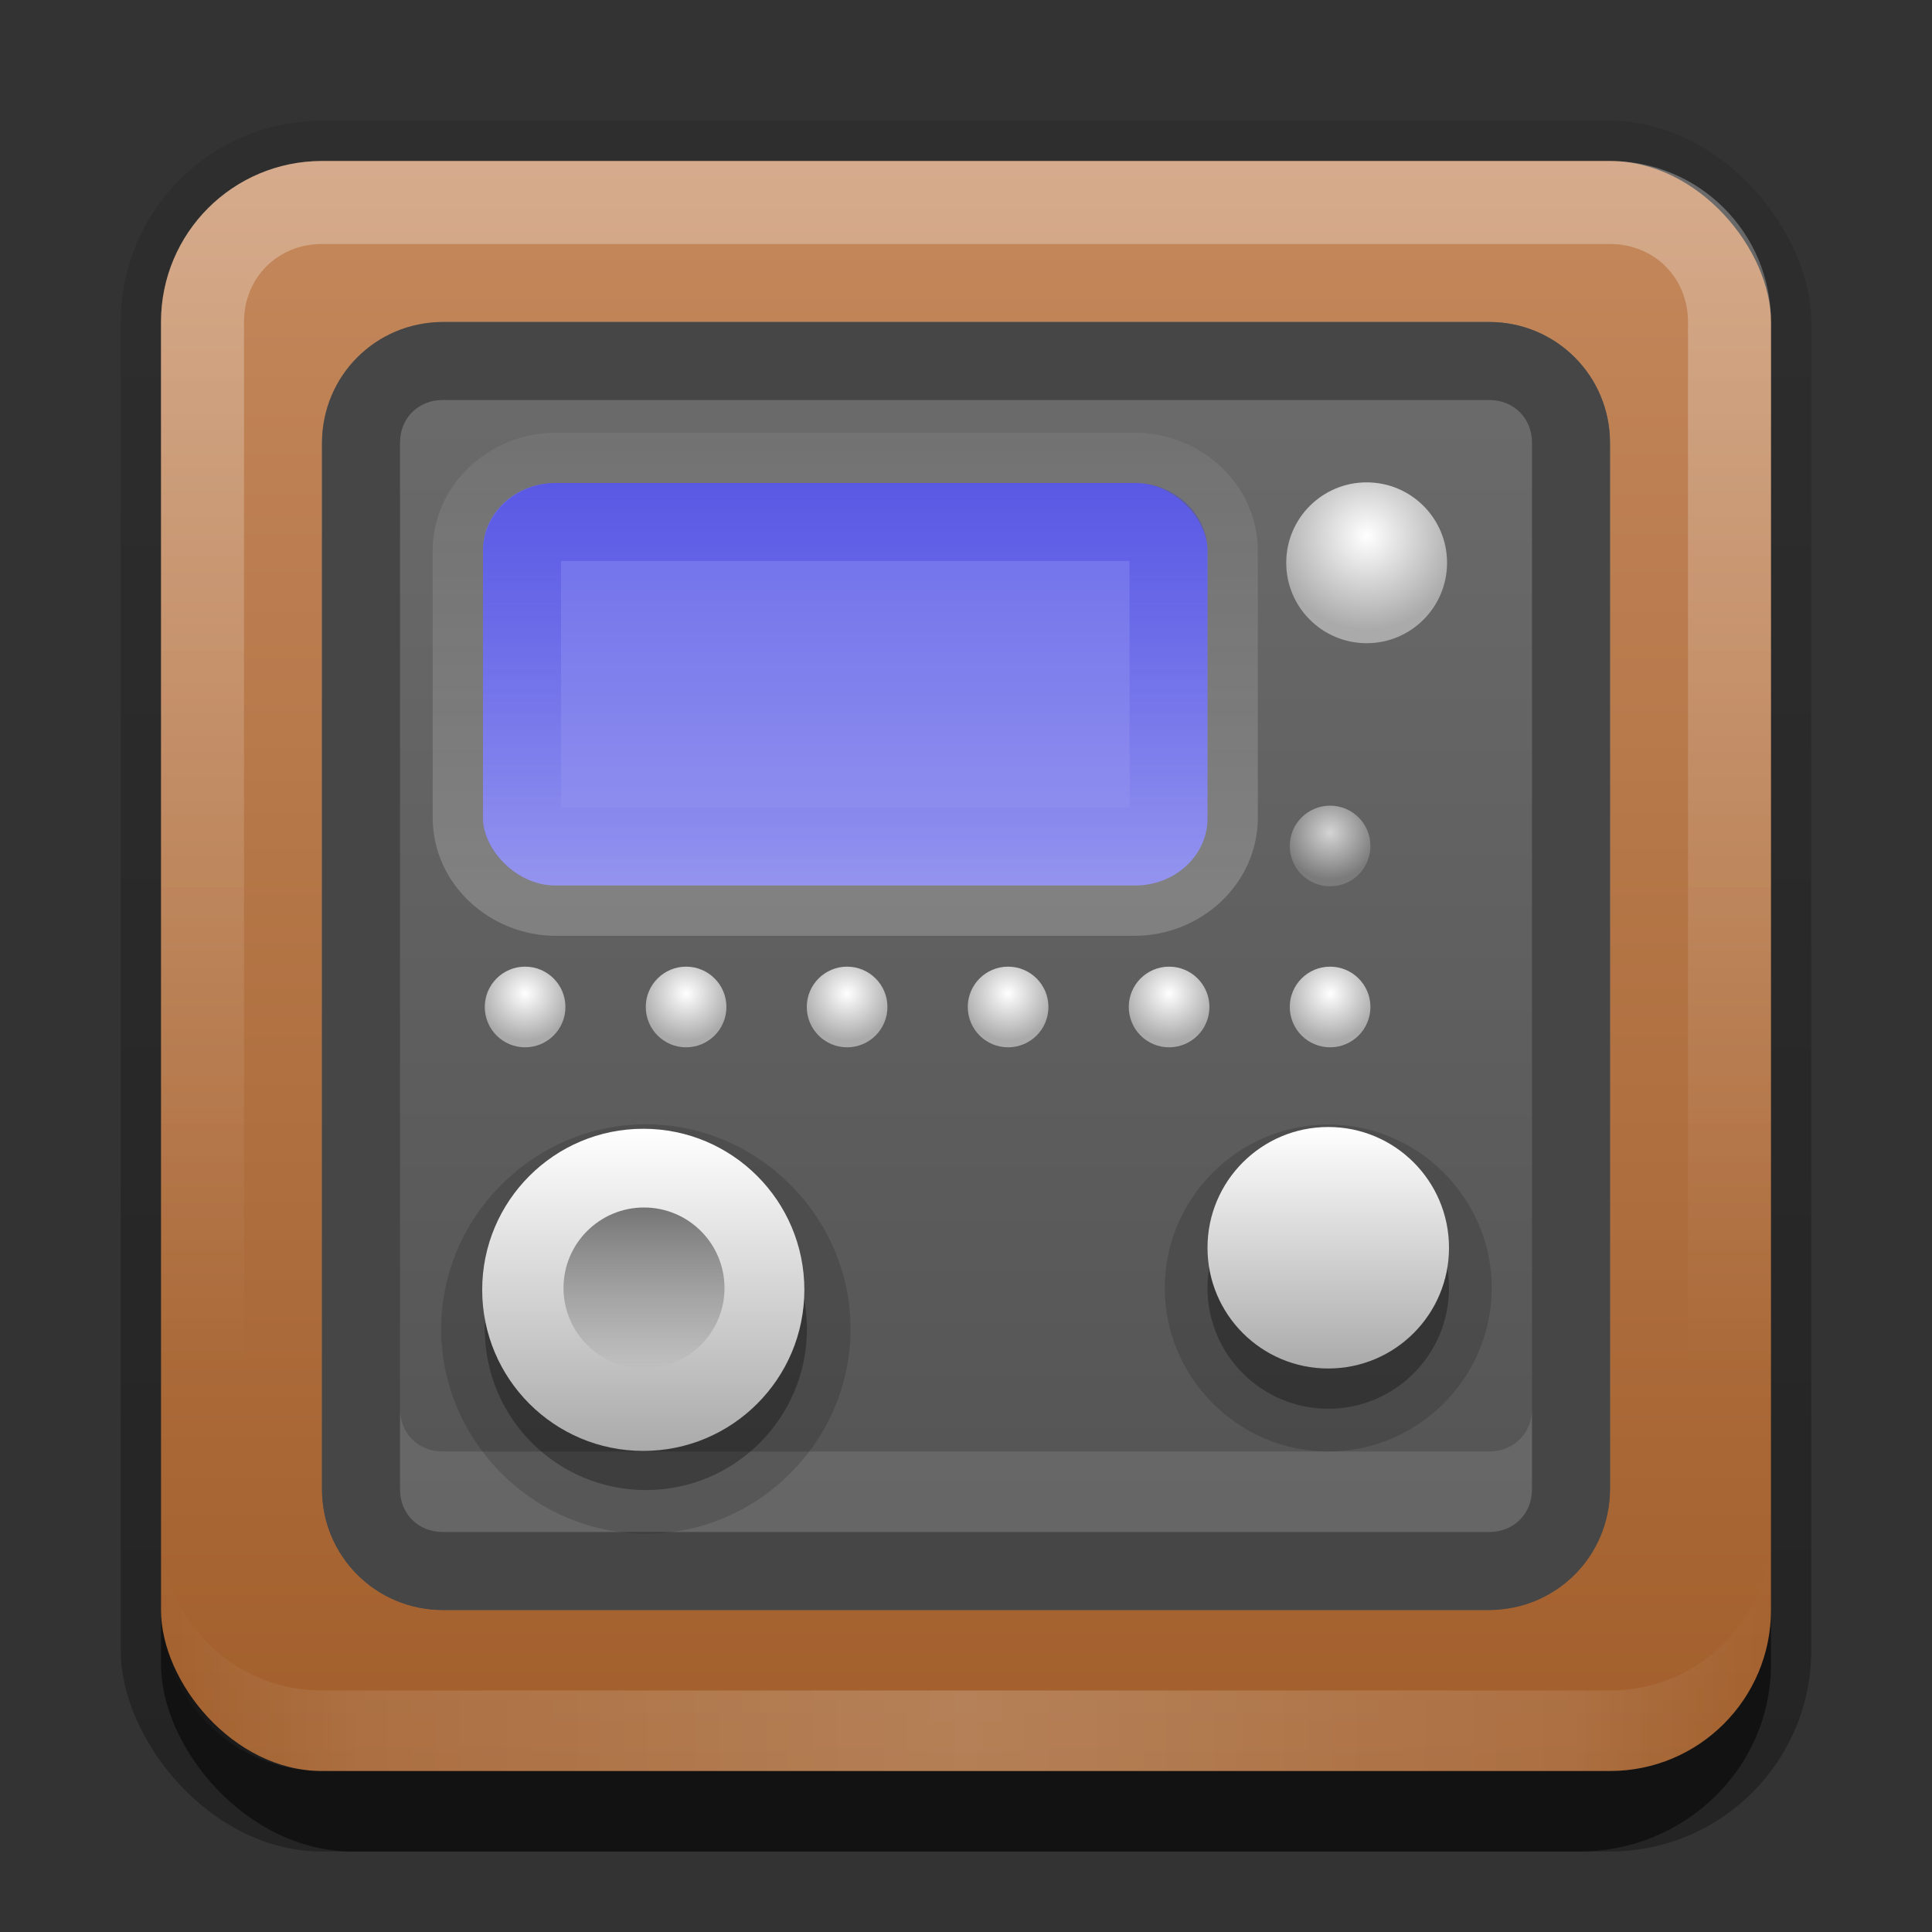 <?xml version="1.0" encoding="UTF-8" standalone="no"?>
<!-- Created with Inkscape (http://www.inkscape.org/) -->

<svg
   xmlns:dc="http://purl.org/dc/elements/1.1/"
   xmlns:cc="http://creativecommons.org/ns#"
   xmlns:rdf="http://www.w3.org/1999/02/22-rdf-syntax-ns#"
   xmlns:svg="http://www.w3.org/2000/svg"
   xmlns="http://www.w3.org/2000/svg"
   xmlns:xlink="http://www.w3.org/1999/xlink"
   xmlns:sodipodi="http://sodipodi.sourceforge.net/DTD/sodipodi-0.dtd"
   xmlns:inkscape="http://www.inkscape.org/namespaces/inkscape"
   width="24"
   height="24"
   id="svg2"
   sodipodi:version="0.32"
   inkscape:version="0.48.0 r9654"
   version="1.0"
   sodipodi:docname="library-internet-radio.svg"
   inkscape:output_extension="org.inkscape.output.svg.inkscape"
   style="display:inline">
  <rect width="100%" height="100%" fill="#333333" stroke="none"/>
  <defs
     id="defs4">
    <linearGradient
       id="linearGradient3964">
      <stop
         id="stop3966"
         offset="0"
         style="stop-color:#d4d4d4;stop-opacity:1;" />
      <stop
         id="stop3968"
         offset="1"
         style="stop-color:#7b7b7b;stop-opacity:1;" />
    </linearGradient>
    <linearGradient
       id="linearGradient3956">
      <stop
         id="stop3958"
         offset="0"
         style="stop-color:#3a3adb;stop-opacity:1;" />
      <stop
         id="stop3960"
         offset="1"
         style="stop-color:#4545e3;stop-opacity:0;" />
    </linearGradient>
    <linearGradient
       inkscape:collect="always"
       id="linearGradient3327">
      <stop
         style="stop-color:#000000;stop-opacity:1;"
         offset="0"
         id="stop3330" />
      <stop
         style="stop-color:#000000;stop-opacity:0;"
         offset="1"
         id="stop3333" />
    </linearGradient>
    <linearGradient
       inkscape:collect="always"
       xlink:href="#linearGradient3327"
       id="linearGradient3335"
       x1="11.375"
       y1="22"
       x2="11.375"
       y2="-9.817"
       gradientUnits="userSpaceOnUse" />
    <linearGradient
       inkscape:collect="always"
       xlink:href="#linearGradient3670-3"
       id="linearGradient3181"
       x1="-3.061"
       y1="27.258"
       x2="-3.061"
       y2="7.254"
       gradientUnits="userSpaceOnUse"
       gradientTransform="translate(12.119,-7.258)" />
    <filter
       inkscape:collect="always"
       id="filter3194"
       x="-0.18"
       width="1.36"
       y="-0.18"
       height="1.36"
       color-interpolation-filters="sRGB">
      <feGaussianBlur
         inkscape:collect="always"
         stdDeviation="1.2"
         id="feGaussianBlur3196" />
    </filter>
    <clipPath
       clipPathUnits="userSpaceOnUse"
       id="clipPath2849">
      <rect
         ry="2"
         rx="2"
         y="1"
         x="1"
         height="20"
         width="20"
         id="rect2851"
         style="fill:#ffffff;fill-opacity:1;fill-rule:evenodd;stroke:none;display:inline" />
    </clipPath>
    <linearGradient
       inkscape:collect="always"
       id="linearGradient3737-7">
      <stop
         style="stop-color:#ffffff;stop-opacity:1;"
         offset="0"
         id="stop3739-2" />
      <stop
         style="stop-color:#ffffff;stop-opacity:0;"
         offset="1"
         id="stop3741-7" />
    </linearGradient>
    <linearGradient
       id="linearGradient3237">
      <stop
         style="stop-color:#6a3d0d;stop-opacity:1;"
         offset="0"
         id="stop3239" />
      <stop
         style="stop-color:#ddb34b;stop-opacity:1;"
         offset="1"
         id="stop3241" />
    </linearGradient>
    <linearGradient
       id="linearGradient3777">
      <stop
         id="stop3779"
         offset="0"
         style="stop-color:#536c5d;stop-opacity:1" />
      <stop
         id="stop3781"
         offset="1"
         style="stop-color:#93ac9d;stop-opacity:1" />
    </linearGradient>
    <linearGradient
       id="linearGradient3224">
      <stop
         style="stop-color:#e0d8b8;stop-opacity:1"
         offset="0"
         id="stop3226" />
      <stop
         style="stop-color:#b6a357;stop-opacity:1"
         offset="1"
         id="stop3228" />
    </linearGradient>
    <linearGradient
       inkscape:collect="always"
       xlink:href="#linearGradient3224"
       id="linearGradient3877"
       x1="3"
       y1="11"
       x2="25"
       y2="11"
       gradientUnits="userSpaceOnUse"
       gradientTransform="translate(-22,0)" />
    <linearGradient
       inkscape:collect="always"
       xlink:href="#linearGradient3737-7"
       id="linearGradient3904"
       gradientUnits="userSpaceOnUse"
       gradientTransform="matrix(0.214,0,0,0.11,0.733,2.28)"
       x1="48.714"
       y1="16.321"
       x2="48.714"
       y2="77.29" />
    <linearGradient
       inkscape:collect="always"
       xlink:href="#linearGradient3777"
       id="linearGradient3907"
       gradientUnits="userSpaceOnUse"
       gradientTransform="matrix(0.145,0,0,0.132,1.689,1.823)"
       x1="59.237"
       y1="94.69"
       x2="59.237"
       y2="20" />
    <linearGradient
       inkscape:collect="always"
       xlink:href="#linearGradient3237"
       id="linearGradient3934"
       gradientUnits="userSpaceOnUse"
       x1="26.36"
       y1="112.609"
       x2="26.36"
       y2="99.666" />
    <linearGradient
       inkscape:collect="always"
       xlink:href="#linearGradient3237"
       id="linearGradient3944"
       gradientUnits="userSpaceOnUse"
       x1="26.36"
       y1="112.609"
       x2="26.36"
       y2="99.666" />
    <linearGradient
       id="linearGradient3670-3">
      <stop
         id="stop3672-5"
         offset="0"
         style="stop-color:#a25f2c;stop-opacity:1;" />
      <stop
         id="stop3674-6"
         offset="1"
         style="stop-color:#c4885c;stop-opacity:1;" />
    </linearGradient>
    <linearGradient
       inkscape:collect="always"
       xlink:href="#linearGradient3187"
       id="linearGradient3787-8"
       x1="13"
       y1="48"
       x2="83"
       y2="48"
       gradientUnits="userSpaceOnUse"
       gradientTransform="translate(-62.106,-38.32)" />
    <linearGradient
       id="linearGradient3187">
      <stop
         style="stop-color:#535353;stop-opacity:1;"
         offset="0"
         id="stop3189-1" />
      <stop
         style="stop-color:#757575;stop-opacity:1;"
         offset="1"
         id="stop3191-7" />
    </linearGradient>
    <linearGradient
       gradientTransform="translate(-38.32,-33.894)"
       y2="5.988"
       x2="48"
       y1="90"
       x1="48"
       gradientUnits="userSpaceOnUse"
       id="linearGradient4653"
       xlink:href="#linearGradient3670-3"
       inkscape:collect="always" />
    <linearGradient
       inkscape:collect="always"
       xlink:href="#linearGradient3187"
       id="linearGradient3773"
       gradientUnits="userSpaceOnUse"
       gradientTransform="translate(-21,1)"
       x1="3"
       y1="11"
       x2="25"
       y2="11" />
    <linearGradient
       inkscape:collect="always"
       xlink:href="#linearGradient3187"
       id="linearGradient3779"
       gradientUnits="userSpaceOnUse"
       gradientTransform="translate(-22,0)"
       x1="3"
       y1="11"
       x2="25"
       y2="11" />
    <linearGradient
       inkscape:collect="always"
       xlink:href="#linearGradient3187"
       id="linearGradient3783"
       gradientUnits="userSpaceOnUse"
       gradientTransform="translate(-22,0)"
       x1="3"
       y1="11"
       x2="25"
       y2="11" />
    <linearGradient
       inkscape:collect="always"
       xlink:href="#linearGradient3187"
       id="linearGradient3785"
       gradientUnits="userSpaceOnUse"
       gradientTransform="matrix(0,-1,1,0,0,22)"
       x1="3"
       y1="11"
       x2="25"
       y2="11" />
    <linearGradient
       inkscape:collect="always"
       xlink:href="#linearGradient3187"
       id="linearGradient3790"
       gradientUnits="userSpaceOnUse"
       gradientTransform="matrix(0,-1,1,0,-19,23)"
       x1="3"
       y1="11"
       x2="25"
       y2="11" />
    <linearGradient
       inkscape:collect="always"
       xlink:href="#linearGradient3187"
       id="linearGradient3797"
       gradientUnits="userSpaceOnUse"
       gradientTransform="matrix(0,-1,1,0,-19,20)"
       x1="3"
       y1="11"
       x2="25"
       y2="11" />
    <linearGradient
       inkscape:collect="always"
       xlink:href="#linearGradient3187"
       id="linearGradient3799"
       gradientUnits="userSpaceOnUse"
       gradientTransform="matrix(0,-1,1,0,-19,23)"
       x1="3"
       y1="11"
       x2="25"
       y2="11" />
    <inkscape:perspective
       id="perspective4663"
       inkscape:persp3d-origin="0.5 : 0.33333333 : 1"
       inkscape:vp_z="1 : 0.5 : 1"
       inkscape:vp_y="0 : 1000 : 0"
       inkscape:vp_x="0 : 0.5 : 1"
       sodipodi:type="inkscape:persp3d" />
    <linearGradient
       inkscape:collect="always"
       xlink:href="#linearGradient3949-1"
       id="linearGradient3955-6"
       x1="37"
       y1="22"
       x2="37"
       y2="40.028"
       gradientUnits="userSpaceOnUse" />
    <linearGradient
       id="linearGradient3949-1">
      <stop
         style="stop-color:#6d6deb;stop-opacity:1;"
         offset="0"
         id="stop3951-8" />
      <stop
         style="stop-color:#9494ef;stop-opacity:1;"
         offset="1"
         id="stop3953-6" />
    </linearGradient>
    <linearGradient
       gradientTransform="matrix(0.9,0,0,0.833,-15.6,-14.333)"
       y2="28"
       x2="29.556"
       y1="22"
       x1="29.556"
       gradientUnits="userSpaceOnUse"
       id="linearGradient4672"
       xlink:href="#linearGradient3949-1"
       inkscape:collect="always" />
    <inkscape:perspective
       id="perspective4682"
       inkscape:persp3d-origin="0.5 : 0.33333333 : 1"
       inkscape:vp_z="1 : 0.5 : 1"
       inkscape:vp_y="0 : 1000 : 0"
       inkscape:vp_x="0 : 0.5 : 1"
       sodipodi:type="inkscape:persp3d" />
    <radialGradient
       inkscape:collect="always"
       xlink:href="#linearGradient3873-5"
       id="radialGradient3909-1"
       cx="69"
       cy="26"
       fx="69"
       fy="26"
       r="3.5"
       gradientUnits="userSpaceOnUse" />
    <linearGradient
       id="linearGradient3873-5">
      <stop
         style="stop-color:#ffffff;stop-opacity:1;"
         offset="0"
         id="stop3875-9" />
      <stop
         style="stop-color:#aaaaaa;stop-opacity:1;"
         offset="1"
         id="stop3877-4" />
    </linearGradient>
    <radialGradient
       r="3.5"
       fy="26"
       fx="69"
       cy="26"
       cx="69"
       gradientUnits="userSpaceOnUse"
       id="radialGradient4691"
       xlink:href="#linearGradient3873-5"
       inkscape:collect="always" />
    <radialGradient
       inkscape:collect="always"
       xlink:href="#linearGradient3873-5"
       id="radialGradient3844"
       gradientUnits="userSpaceOnUse"
       cx="69"
       cy="26"
       fx="69"
       fy="26"
       r="3.5" />
    <radialGradient
       inkscape:collect="always"
       xlink:href="#linearGradient3873-5"
       id="radialGradient3848"
       gradientUnits="userSpaceOnUse"
       cx="69"
       cy="26"
       fx="69"
       fy="26"
       r="3.5" />
    <radialGradient
       inkscape:collect="always"
       xlink:href="#linearGradient3873-5"
       id="radialGradient3852"
       gradientUnits="userSpaceOnUse"
       cx="69"
       cy="26"
       fx="69"
       fy="26"
       r="3.5" />
    <radialGradient
       inkscape:collect="always"
       xlink:href="#linearGradient3873-5"
       id="radialGradient3856"
       gradientUnits="userSpaceOnUse"
       cx="69"
       cy="26"
       fx="69"
       fy="26"
       r="3.5" />
    <radialGradient
       inkscape:collect="always"
       xlink:href="#linearGradient3873-5"
       id="radialGradient3860"
       gradientUnits="userSpaceOnUse"
       cx="69"
       cy="26"
       fx="69"
       fy="26"
       r="3.5" />
    <radialGradient
       inkscape:collect="always"
       xlink:href="#linearGradient3873-5"
       id="radialGradient3864"
       gradientUnits="userSpaceOnUse"
       cx="69"
       cy="26"
       fx="69"
       fy="26"
       r="3.5" />
    <radialGradient
       inkscape:collect="always"
       xlink:href="#linearGradient3873-5"
       id="radialGradient3868"
       gradientUnits="userSpaceOnUse"
       cx="69"
       cy="26"
       fx="69"
       fy="26"
       r="3.5" />
    <radialGradient
       inkscape:collect="always"
       xlink:href="#linearGradient3873-5"
       id="radialGradient3872"
       gradientUnits="userSpaceOnUse"
       cx="69"
       cy="26"
       fx="69"
       fy="26"
       r="3.5" />
    <radialGradient
       inkscape:collect="always"
       xlink:href="#linearGradient3873-5"
       id="radialGradient3876"
       gradientUnits="userSpaceOnUse"
       cx="69"
       cy="26"
       fx="69"
       fy="26"
       r="3.5" />
    <radialGradient
       inkscape:collect="always"
       xlink:href="#linearGradient3873-5"
       id="radialGradient3880"
       gradientUnits="userSpaceOnUse"
       cx="69"
       cy="26"
       fx="69"
       fy="26"
       r="3.5" />
    <linearGradient
       inkscape:collect="always"
       xlink:href="#linearGradient3327"
       id="linearGradient3926"
       x1="7"
       y1="16"
       x2="9"
       y2="16"
       gradientUnits="userSpaceOnUse" />
    <linearGradient
       inkscape:collect="always"
       xlink:href="#linearGradient3873-5"
       id="linearGradient3928"
       x1="66"
       y1="27"
       x2="72"
       y2="27"
       gradientUnits="userSpaceOnUse" />
    <linearGradient
       inkscape:collect="always"
       xlink:href="#linearGradient3873-5"
       id="linearGradient3930"
       x1="66"
       y1="27"
       x2="72"
       y2="27"
       gradientUnits="userSpaceOnUse" />
    <linearGradient
       inkscape:collect="always"
       xlink:href="#linearGradient3949-1"
       id="linearGradient3937"
       gradientUnits="userSpaceOnUse"
       gradientTransform="matrix(0.9,0,0,0.833,-15.6,-14.333)"
       x1="29.556"
       y1="22"
       x2="29.556"
       y2="28" />
    <linearGradient
       inkscape:collect="always"
       xlink:href="#linearGradient3737-7"
       id="linearGradient3941"
       gradientUnits="userSpaceOnUse"
       gradientTransform="matrix(0.9,0,0,0.833,-15.6,-14.333)"
       x1="29.556"
       y1="22"
       x2="29.556"
       y2="31.6" />
    <linearGradient
       inkscape:collect="always"
       xlink:href="#linearGradient3949-1"
       id="linearGradient3947"
       gradientUnits="userSpaceOnUse"
       gradientTransform="matrix(0.9,0,0,0.833,-15.6,-14.333)"
       x1="29.556"
       y1="22"
       x2="29.556"
       y2="28" />
    <linearGradient
       inkscape:collect="always"
       xlink:href="#linearGradient3949-1"
       id="linearGradient3951"
       gradientUnits="userSpaceOnUse"
       gradientTransform="matrix(0.9,0,0,0.833,-15.6,-14.333)"
       x1="29.556"
       y1="22"
       x2="29.556"
       y2="28" />
    <linearGradient
       inkscape:collect="always"
       xlink:href="#linearGradient3949-1"
       id="linearGradient3953"
       gradientUnits="userSpaceOnUse"
       gradientTransform="matrix(0.9,0,0,0.833,-15.6,-12.333)"
       x1="29.556"
       y1="22"
       x2="29.556"
       y2="28" />
    <linearGradient
       inkscape:collect="always"
       xlink:href="#linearGradient3956"
       id="linearGradient3962"
       gradientUnits="userSpaceOnUse"
       gradientTransform="matrix(0.9,0,0,0.833,-15.6,-12.333)"
       x1="29.556"
       y1="22"
       x2="29.556"
       y2="28" />
    <radialGradient
       inkscape:collect="always"
       xlink:href="#linearGradient3964"
       id="radialGradient3970"
       gradientUnits="userSpaceOnUse"
       cx="69"
       cy="26"
       fx="69"
       fy="26"
       r="3.5" />
    <linearGradient
       y2="16"
       x2="10"
       y1="1"
       x1="10"
       gradientUnits="userSpaceOnUse"
       id="linearGradient3078"
       xlink:href="#linearGradient3823"
       inkscape:collect="always"
       gradientTransform="translate(1,-1)" />
    <linearGradient
       id="linearGradient3823">
      <stop
         id="stop3825"
         offset="0"
         style="stop-color:#ffffff;stop-opacity:1;" />
      <stop
         id="stop3829"
         offset="1"
         style="stop-color:#ffffff;stop-opacity:0;" />
    </linearGradient>
    <linearGradient
       inkscape:collect="always"
       xlink:href="#linearGradient3831"
       id="linearGradient3845"
       x1="11"
       y1="19.5"
       x2="21"
       y2="19.5"
       gradientUnits="userSpaceOnUse"
       spreadMethod="reflect"
       gradientTransform="translate(1,-1)" />
    <linearGradient
       id="linearGradient3831">
      <stop
         style="stop-color:#ffffff;stop-opacity:1;"
         offset="0"
         id="stop3833" />
      <stop
         id="stop3821"
         offset="0.75"
         style="stop-color:#ffffff;stop-opacity:0.498;" />
      <stop
         style="stop-color:#ffffff;stop-opacity:0;"
         offset="1"
         id="stop3835" />
    </linearGradient>
    <linearGradient
       y2="16"
       x2="10"
       y1="1"
       x1="10"
       gradientTransform="translate(1,-1)"
       gradientUnits="userSpaceOnUse"
       id="linearGradient3938"
       xlink:href="#linearGradient3823"
       inkscape:collect="always" />
  </defs>
  <sodipodi:namedview
     id="base"
     pagecolor="#ffffff"
     bordercolor="#e7e7e7"
     borderopacity="1"
     inkscape:pageopacity="0.0"
     inkscape:pageshadow="2"
     inkscape:zoom="26.465119"
     inkscape:cx="-4.8091944"
     inkscape:cy="11.729745"
     inkscape:document-units="px"
     inkscape:current-layer="layer1"
     showgrid="true"
     inkscape:showpageshadow="false"
     showguides="false"
     inkscape:guide-bbox="true"
     inkscape:window-width="1920"
     inkscape:window-height="1026"
     inkscape:window-x="0"
     inkscape:window-y="25"
     inkscape:window-maximized="1"
     inkscape:snap-global="true">
    <sodipodi:guide
       orientation="1,0"
       position="0,112"
       id="guide2383" />
    <sodipodi:guide
       orientation="0,1"
       position="26.278,128"
       id="guide2385" />
    <sodipodi:guide
       orientation="1,0"
       position="128,54.082"
       id="guide2387" />
    <sodipodi:guide
       orientation="0,1"
       position="78.156,0"
       id="guide2389" />
    <sodipodi:guide
       orientation="0,1"
       position="60.864,64.085"
       id="guide2391" />
    <inkscape:grid
       type="xygrid"
       id="grid3672"
       visible="true"
       enabled="true"
       empspacing="8"
       snapvisiblegridlinesonly="true" />
  </sodipodi:namedview>
  <g
     inkscape:label="Button"
     inkscape:groupmode="layer"
     id="layer1"
     transform="translate(0,2)">
    <g
       style="display:inline"
       id="g3337"
       transform="translate(1,-1)">
      <rect
         ry="2.5"
         rx="2.5"
         y="0.5"
         x="0.5"
         height="21.5"
         width="21"
         id="rect3371"
         style="opacity:0.3;fill:url(#linearGradient3335);fill-opacity:1;stroke:none;display:inline" />
      <rect
         style="opacity:0.5;fill:#000000;fill-opacity:1;stroke:none;display:inline"
         id="rect2553"
         width="20"
         height="20"
         x="1"
         y="2"
         rx="2.381"
         ry="2.326" />
    </g>
    <rect
       style="fill:url(#linearGradient3181);fill-opacity:1;fill-rule:evenodd;stroke:none;display:inline"
       id="rect3173"
       width="20"
       height="20"
       x="2"
       y="0"
       rx="2"
       ry="2" />
    <rect
       style="fill:url(#linearGradient3773);fill-opacity:1;stroke:none"
       id="rect3868"
       width="16"
       height="16"
       x="-18"
       y="4"
       rx="1.5"
       ry="1.5"
       transform="matrix(0,-1,1,0,0,0)" />
    <path
       style="fill:#464646;fill-opacity:1;stroke:none"
       d="M 5.5,2 C 4.669,2 4,2.669 4,3.5 l 0,13 C 4,17.331 4.669,18 5.5,18 l 13,0 c 0.831,0 1.5,-0.669 1.5,-1.5 l 0,-13 C 20,2.669 19.331,2 18.5,2 l -13,0 z m 0,0.969 13,0 c 0.305,0 0.531,0.226 0.531,0.531 l 0,13 c 0,0.305 -0.226,0.531 -0.531,0.531 l -13,0 c -0.305,0 -0.531,-0.226 -0.531,-0.531 l 0,-13 C 4.969,3.195 5.195,2.969 5.5,2.969 z"
       id="rect3775" />
    <path
       style="fill:#ffffff;fill-opacity:1;stroke:none;opacity:0.1"
       d="m 4.969,15.5 0,1 c 0,0.305 0.226,0.531 0.531,0.531 l 13,0 c 0.305,0 0.531,-0.226 0.531,-0.531 l 0,-1 c 0,0.305 -0.226,0.531 -0.531,0.531 l -13,0 c -0.305,0 -0.531,-0.226 -0.531,-0.531 z"
       id="rect3788" />
    <path
       style="opacity:0.3;fill:url(#linearGradient3938);fill-opacity:1;fill-rule:evenodd;stroke:none;display:inline"
       d="M 4,0 C 2.892,0 2,0.892 2,2 l 0,16 c 0,1.108 0.892,2 2,2 l 16,0 c 1.108,0 2,-0.892 2,-2 L 22,2 C 22,0.892 21.108,0 20,0 L 4,0 z m 0,1.031 16,0 c 0.55,0 0.969,0.419 0.969,0.969 l 0,16 c 0,0.55 -0.419,0.969 -0.969,0.969 l -16,0 C 3.45,18.969 3.031,18.55 3.031,18 l 0,-16 C 3.031,1.45 3.45,1.031 4,1.031 z"
       id="rect3050"
       inkscape:connector-curvature="0" />
    <path
       id="path3235"
       d="M 4,20 C 2.892,20 2,19.108 2,18 l 0,-1 c 0,1.108 0.892,2 2,2 l 16,0 c 1.108,0 2,-0.892 2,-2 l 0,1 c 0,1.108 -0.892,2 -2,2 L 4,20 z"
       style="opacity:0.2;fill:url(#linearGradient3845);fill-opacity:1;fill-rule:evenodd;stroke:none;display:inline"
       inkscape:connector-curvature="0" />
  </g>
  <g
     inkscape:groupmode="layer"
     id="layer2"
     inkscape:label="Highlight"
     style="display:none"
     transform="translate(0,2)"
     sodipodi:insensitive="true">
    <rect
       style="opacity:0.15;fill:#ffffff;fill-opacity:1;fill-rule:nonzero;stroke:none;display:inline;filter:url(#filter3194)"
       id="rect2410"
       width="16"
       height="16"
       x="3"
       y="3"
       rx="2"
       ry="2"
       clip-path="url(#clipPath2849)" />
  </g>
  <g
     inkscape:groupmode="layer"
     id="layer3"
     inkscape:label="Symbol"
     transform="translate(0,2)"
     style="display:inline">
    <path
       sodipodi:type="inkscape:offset"
       inkscape:radius="0.62510526"
       inkscape:original="M 6.90625 4 C 6.40765 4 6 4.3820833 6 4.84375 L 6 8.15625 C 6 8.6179167 6.40765 9 6.90625 9 L 14.09375 9 C 14.59235 9 15 8.6179167 15 8.15625 L 15 4.84375 C 15 4.3820833 14.59235 4 14.09375 4 L 6.90625 4 z "
       style="color:#000000;fill:url(#linearGradient3941);fill-opacity:1;fill-rule:nonzero;stroke:none;stroke-width:1;marker:none;visibility:visible;display:inline;overflow:visible;enable-background:accumulate;opacity:0.2"
       id="path3939"
       d="M 6.906,3.375 C 6.088,3.375 5.375,4.014 5.375,4.844 l 0,3.312 c 0,0.83 0.713,1.469 1.531,1.469 l 7.188,0 c 0.818,0 1.531,-0.639 1.531,-1.469 l 0,-3.312 C 15.625,4.014 14.912,3.375 14.094,3.375 l -7.188,0 z"
       transform="matrix(1,0,0,-1,0,13)" />
    <path
       sodipodi:type="inkscape:offset"
       inkscape:radius="0.79920995"
       inkscape:original="M 69 24 C 67.343146 24 66 25.343146 66 27 C 66 28.656854 67.343146 30 69 30 C 70.656854 30 72 28.656854 72 27 C 72 25.343146 70.656854 24 69 24 z "
       style="opacity:0.15;color:#000000;fill:#000000;fill-opacity:1;fill-rule:nonzero;stroke:none;stroke-width:0.75;marker:none;visibility:visible;display:inline;overflow:visible;enable-background:accumulate"
       id="path3916"
       d="m 69,23.188 c -2.089,0 -3.812,1.724 -3.812,3.812 0,2.089 1.724,3.812 3.812,3.812 2.089,0 3.812,-1.724 3.812,-3.812 0,-2.089 -1.724,-3.812 -3.812,-3.812 z"
       transform="matrix(0.667,0,0,0.667,-38,-3.5)" />
    <path
       sodipodi:type="arc"
       style="color:#000000;fill:#000000;fill-opacity:1;fill-rule:nonzero;stroke:none;stroke-width:0.75;marker:none;visibility:visible;display:inline;overflow:visible;enable-background:accumulate;opacity:0.3"
       id="path3910"
       sodipodi:cx="69"
       sodipodi:cy="27"
       sodipodi:rx="3"
       sodipodi:ry="3"
       d="m 72,27 c 0,1.657 -1.343,3 -3,3 -1.657,0 -3,-1.343 -3,-3 0,-1.657 1.343,-3 3,-3 1.657,0 3,1.343 3,3 z"
       transform="matrix(0.667,0,0,0.667,-38,-3.5)" />
    <path
       sodipodi:type="inkscape:offset"
       inkscape:radius="1.0624744"
       inkscape:original="M 69 24 C 67.343146 24 66 25.343146 66 27 C 66 28.656854 67.343146 30 69 30 C 70.656854 30 72 28.656854 72 27 C 72 25.343146 70.656854 24 69 24 z "
       style="opacity:0.15;color:#000000;fill:#000000;fill-opacity:1;fill-rule:nonzero;stroke:none;stroke-width:0.75;marker:none;visibility:visible;display:inline;overflow:visible;enable-background:accumulate"
       id="path3908"
       d="m 69,22.938 c -2.231,0 -4.062,1.831 -4.062,4.062 0,2.231 1.831,4.062 4.062,4.062 2.231,0 4.062,-1.831 4.062,-4.062 0,-2.231 -1.831,-4.062 -4.062,-4.062 z"
       transform="matrix(0.5,0,0,0.5,-18,0.5)" />
    <path
       transform="matrix(0.5,0,0,0.5,-18,0.5)"
       d="m 72,27 c 0,1.657 -1.343,3 -3,3 -1.657,0 -3,-1.343 -3,-3 0,-1.657 1.343,-3 3,-3 1.657,0 3,1.343 3,3 z"
       sodipodi:ry="3"
       sodipodi:rx="3"
       sodipodi:cy="27"
       sodipodi:cx="69"
       id="path3878"
       style="opacity:0.3;color:#000000;fill:#000000;fill-opacity:1;fill-rule:nonzero;stroke:none;stroke-width:0.75;marker:none;visibility:visible;display:inline;overflow:visible;enable-background:accumulate"
       sodipodi:type="arc" />
    <rect
       style="color:#000000;fill:url(#linearGradient4672);fill-opacity:1;fill-rule:nonzero;stroke:none;stroke-width:1;marker:none;visibility:visible;display:inline;overflow:visible;enable-background:accumulate"
       id="rect3849"
       width="9"
       height="5"
       x="6"
       y="4"
       rx="0.9"
       ry="0.833" />
    <path
       sodipodi:type="arc"
       style="color:#000000;fill:url(#radialGradient4691);fill-opacity:1;fill-rule:nonzero;stroke:none;stroke-width:0.75;marker:none;visibility:visible;display:inline;overflow:visible;enable-background:accumulate"
       id="path3851"
       sodipodi:cx="69"
       sodipodi:cy="27"
       sodipodi:rx="3"
       sodipodi:ry="3"
       d="m 72,27 c 0,1.657 -1.343,3 -3,3 -1.657,0 -3,-1.343 -3,-3 0,-1.657 1.343,-3 3,-3 1.657,0 3,1.343 3,3 z"
       transform="matrix(0.333,0,0,0.333,-6,-4)" />
    <path
       transform="matrix(0.167,0,0,0.167,5,4)"
       d="m 72,27 c 0,1.657 -1.343,3 -3,3 -1.657,0 -3,-1.343 -3,-3 0,-1.657 1.343,-3 3,-3 1.657,0 3,1.343 3,3 z"
       sodipodi:ry="3"
       sodipodi:rx="3"
       sodipodi:cy="27"
       sodipodi:cx="69"
       id="path3842"
       style="color:#000000;fill:url(#radialGradient3970);fill-opacity:1;fill-rule:nonzero;stroke:none;stroke-width:0.75;marker:none;visibility:visible;display:inline;overflow:visible;enable-background:accumulate"
       sodipodi:type="arc" />
    <path
       sodipodi:type="arc"
       style="color:#000000;fill:url(#radialGradient3848);fill-opacity:1;fill-rule:nonzero;stroke:none;stroke-width:0.75;marker:none;visibility:visible;display:inline;overflow:visible;enable-background:accumulate"
       id="path3846"
       sodipodi:cx="69"
       sodipodi:cy="27"
       sodipodi:rx="3"
       sodipodi:ry="3"
       d="m 72,27 c 0,1.657 -1.343,3 -3,3 -1.657,0 -3,-1.343 -3,-3 0,-1.657 1.343,-3 3,-3 1.657,0 3,1.343 3,3 z"
       transform="matrix(0.167,0,0,0.167,5,6)" />
    <path
       transform="matrix(0.167,0,0,0.167,3,6)"
       d="m 72,27 c 0,1.657 -1.343,3 -3,3 -1.657,0 -3,-1.343 -3,-3 0,-1.657 1.343,-3 3,-3 1.657,0 3,1.343 3,3 z"
       sodipodi:ry="3"
       sodipodi:rx="3"
       sodipodi:cy="27"
       sodipodi:cx="69"
       id="path3850"
       style="color:#000000;fill:url(#radialGradient3852);fill-opacity:1;fill-rule:nonzero;stroke:none;stroke-width:0.75;marker:none;visibility:visible;display:inline;overflow:visible;enable-background:accumulate"
       sodipodi:type="arc" />
    <path
       sodipodi:type="arc"
       style="color:#000000;fill:url(#radialGradient3856);fill-opacity:1;fill-rule:nonzero;stroke:none;stroke-width:0.75;marker:none;visibility:visible;display:inline;overflow:visible;enable-background:accumulate"
       id="path3854"
       sodipodi:cx="69"
       sodipodi:cy="27"
       sodipodi:rx="3"
       sodipodi:ry="3"
       d="m 72,27 c 0,1.657 -1.343,3 -3,3 -1.657,0 -3,-1.343 -3,-3 0,-1.657 1.343,-3 3,-3 1.657,0 3,1.343 3,3 z"
       transform="matrix(0.167,0,0,0.167,1,6)" />
    <path
       transform="matrix(0.167,0,0,0.167,-1,6)"
       d="m 72,27 c 0,1.657 -1.343,3 -3,3 -1.657,0 -3,-1.343 -3,-3 0,-1.657 1.343,-3 3,-3 1.657,0 3,1.343 3,3 z"
       sodipodi:ry="3"
       sodipodi:rx="3"
       sodipodi:cy="27"
       sodipodi:cx="69"
       id="path3858"
       style="color:#000000;fill:url(#radialGradient3860);fill-opacity:1;fill-rule:nonzero;stroke:none;stroke-width:0.75;marker:none;visibility:visible;display:inline;overflow:visible;enable-background:accumulate"
       sodipodi:type="arc" />
    <path
       sodipodi:type="arc"
       style="color:#000000;fill:url(#radialGradient3864);fill-opacity:1;fill-rule:nonzero;stroke:none;stroke-width:0.75;marker:none;visibility:visible;display:inline;overflow:visible;enable-background:accumulate"
       id="path3862"
       sodipodi:cx="69"
       sodipodi:cy="27"
       sodipodi:rx="3"
       sodipodi:ry="3"
       d="m 72,27 c 0,1.657 -1.343,3 -3,3 -1.657,0 -3,-1.343 -3,-3 0,-1.657 1.343,-3 3,-3 1.657,0 3,1.343 3,3 z"
       transform="matrix(0.167,0,0,0.167,-3,6)" />
    <path
       transform="matrix(0.167,0,0,0.167,-5,6)"
       d="m 72,27 c 0,1.657 -1.343,3 -3,3 -1.657,0 -3,-1.343 -3,-3 0,-1.657 1.343,-3 3,-3 1.657,0 3,1.343 3,3 z"
       sodipodi:ry="3"
       sodipodi:rx="3"
       sodipodi:cy="27"
       sodipodi:cx="69"
       id="path3866"
       style="color:#000000;fill:url(#radialGradient3868);fill-opacity:1;fill-rule:nonzero;stroke:none;stroke-width:0.75;marker:none;visibility:visible;display:inline;overflow:visible;enable-background:accumulate"
       sodipodi:type="arc" />
    <path
       transform="matrix(0,0.667,-0.667,0,26,-32)"
       d="m 72,27 c 0,1.657 -1.343,3 -3,3 -1.657,0 -3,-1.343 -3,-3 0,-1.657 1.343,-3 3,-3 1.657,0 3,1.343 3,3 z"
       sodipodi:ry="3"
       sodipodi:rx="3"
       sodipodi:cy="27"
       sodipodi:cx="69"
       id="path3870"
       style="color:#000000;fill:url(#linearGradient3928);fill-opacity:1;fill-rule:nonzero;stroke:none;stroke-width:0.75;marker:none;visibility:visible;display:inline;overflow:visible;enable-background:accumulate"
       sodipodi:type="arc" />
    <path
       sodipodi:type="arc"
       style="color:#000000;fill:url(#linearGradient3930);fill-opacity:1;fill-rule:nonzero;stroke:none;stroke-width:0.75;marker:none;visibility:visible;display:inline;overflow:visible;enable-background:accumulate"
       id="path3874"
       sodipodi:cx="69"
       sodipodi:cy="27"
       sodipodi:rx="3"
       sodipodi:ry="3"
       d="m 72,27 c 0,1.657 -1.343,3 -3,3 -1.657,0 -3,-1.343 -3,-3 0,-1.657 1.343,-3 3,-3 1.657,0 3,1.343 3,3 z"
       transform="matrix(0,0.5,-0.5,0,30,-21)" />
    <path
       sodipodi:type="arc"
       style="opacity:0.5;color:#000000;fill:url(#linearGradient3926);fill-opacity:1;fill-rule:nonzero;stroke:none;stroke-width:0.5;marker:none;visibility:visible;display:inline;overflow:visible;enable-background:accumulate"
       id="path3918"
       sodipodi:cx="8"
       sodipodi:cy="16"
       sodipodi:rx="1"
       sodipodi:ry="1"
       d="m 9,16 c 0,0.552 -0.448,1 -1,1 -0.552,0 -1,-0.448 -1,-1 0,-0.552 0.448,-1 1,-1 0.552,0 1,0.448 1,1 z"
       transform="matrix(0,1,-1,0,24,6)" />
    <path
       style="color:#000000;fill:url(#linearGradient3962);fill-opacity:1;fill-rule:nonzero;stroke:none;stroke-width:1;marker:none;visibility:visible;display:inline;overflow:visible;enable-background:accumulate;opacity:0.4"
       d="M 6.906 6 C 6.408 6 6 6.382 6 6.844 L 6 10.156 C 6 10.618 6.408 11 6.906 11 L 14.094 11 C 14.592 11 15 10.618 15 10.156 L 15 6.844 C 15 6.382 14.592 6 14.094 6 L 6.906 6 z M 6.969 6.969 L 14.031 6.969 L 14.031 10.031 L 6.969 10.031 L 6.969 6.969 z "
       transform="translate(0,-2)"
       id="rect3943" />
  </g>
</svg>
